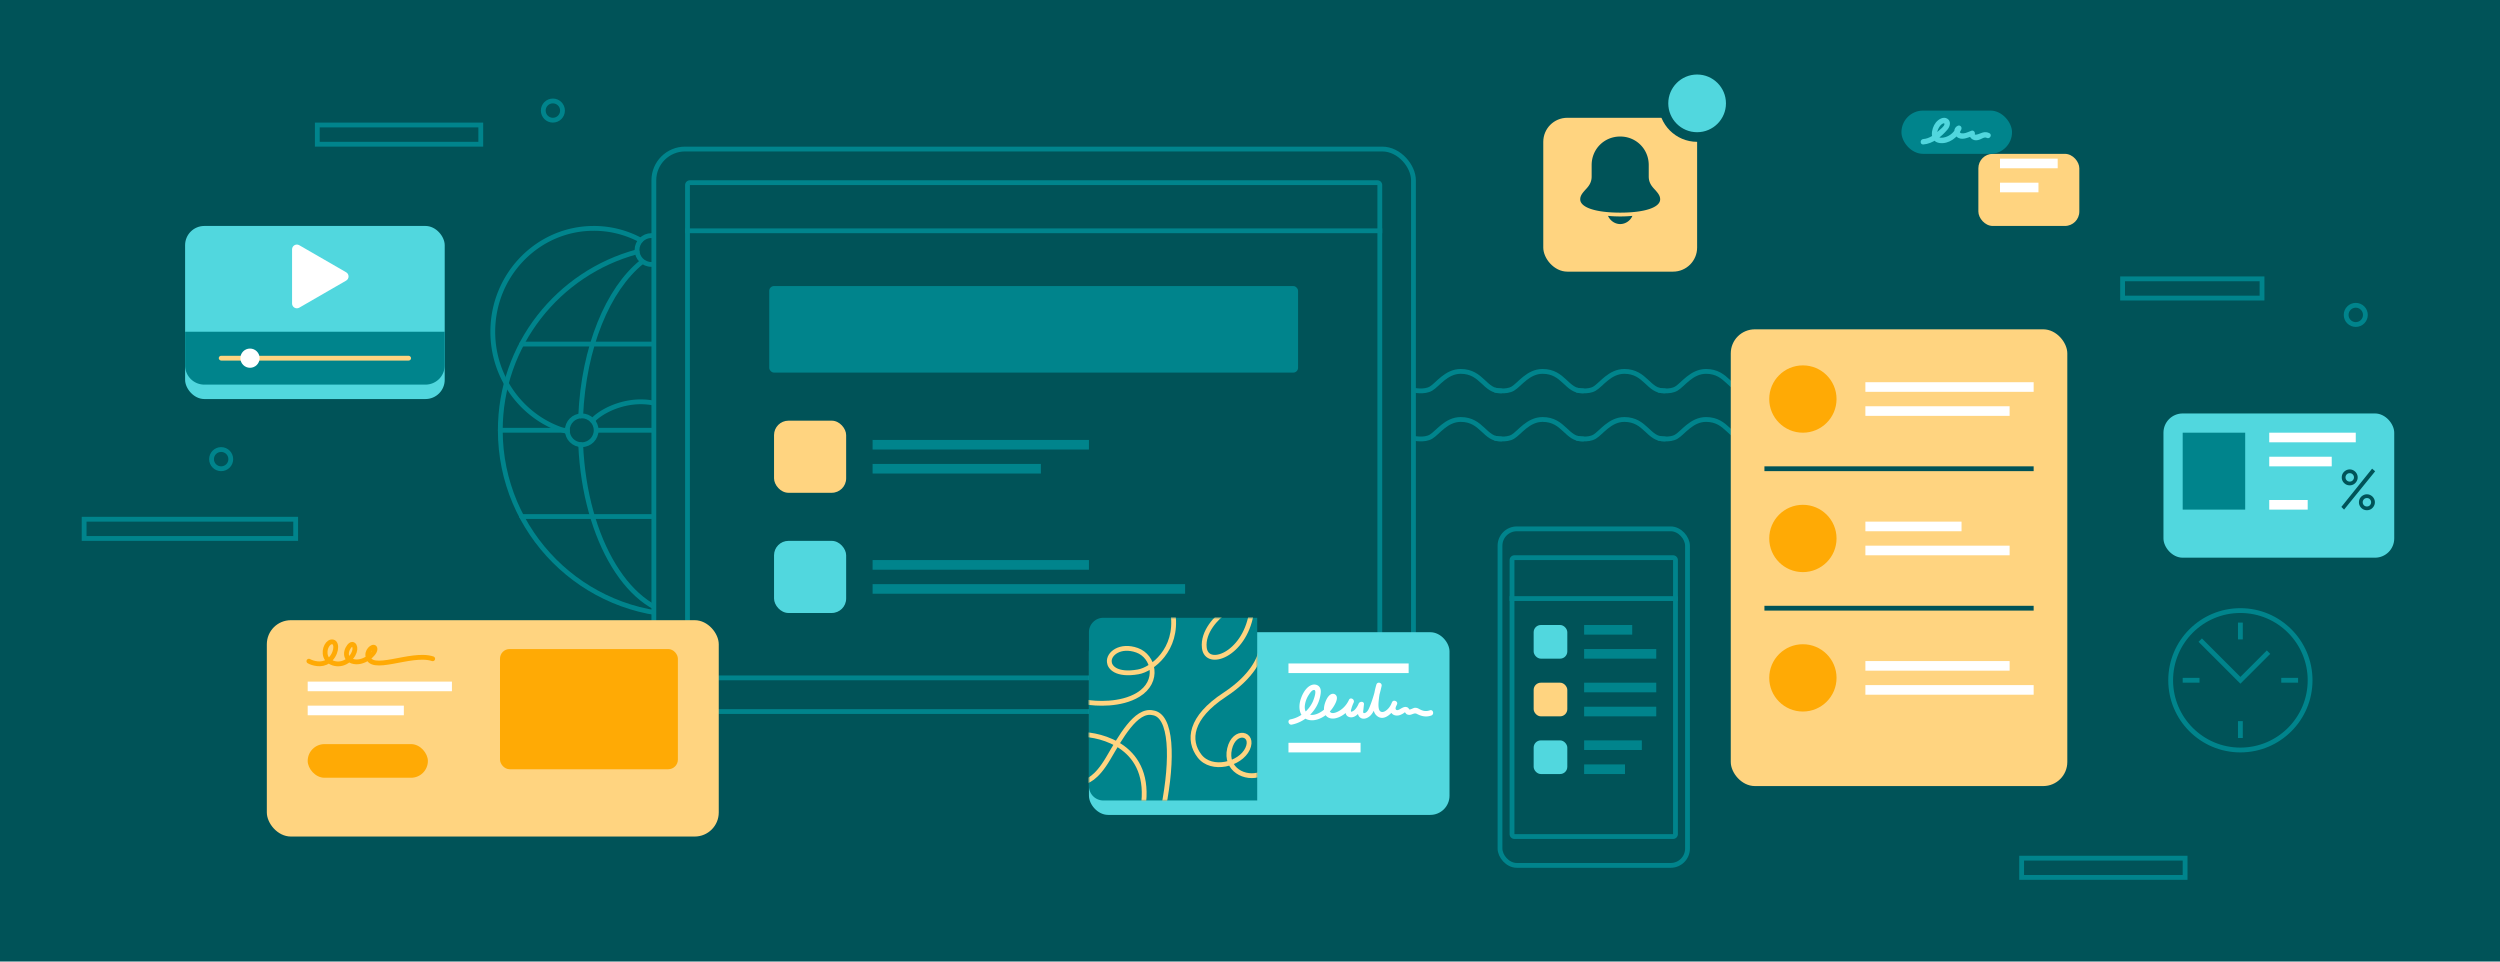 <svg width="1040" height="400" fill="none" xmlns="http://www.w3.org/2000/svg"><path fill="#005358" d="M0 0h1040v400H0z"/><path d="M588.11 162.32s4.4.98 7.17-.65c2.77-1.63 6.35-7.17 12.38-7.17 8.96 0 9.94 8.4 16.78 8.11M588.11 182.32s4.4.98 7.17-.65c2.77-1.63 6.35-7.17 12.38-7.17 8.96 0 9.94 8.4 16.78 8.11" stroke="#00848C" stroke-width="2" stroke-miterlimit="10" stroke-linecap="round" stroke-linejoin="round"/><path d="M622.16 162.32s4.4.98 7.17-.65c2.77-1.63 6.35-7.17 12.38-7.17 8.96 0 9.94 8.4 16.78 8.11M622.16 182.32s4.4.98 7.17-.65c2.77-1.63 6.35-7.17 12.38-7.17 8.96 0 9.94 8.4 16.78 8.11" stroke="#00848C" stroke-width="2" stroke-miterlimit="10" stroke-linecap="round" stroke-linejoin="round"/><path d="M656.16 162.32s4.4.98 7.17-.65c2.77-1.63 6.35-7.17 12.38-7.17 8.96 0 9.94 8.4 16.78 8.11M656.16 182.32s4.4.98 7.17-.65c2.77-1.63 6.35-7.17 12.38-7.17 8.96 0 9.94 8.4 16.78 8.11" stroke="#00848C" stroke-width="2" stroke-miterlimit="10" stroke-linecap="round" stroke-linejoin="round"/><path d="M690.16 162.32s4.4.98 7.17-.65c2.77-1.63 6.35-7.17 12.38-7.17 8.96 0 9.94 8.4 16.78 8.11M690.16 182.32s4.4.98 7.17-.65c2.77-1.63 6.35-7.17 12.38-7.17 8.96 0 9.94 8.4 16.78 8.11" stroke="#00848C" stroke-width="2" stroke-miterlimit="10" stroke-linecap="round" stroke-linejoin="round"/><path stroke="#00848C" stroke-width="2" d="M883 116h58v8h-58zM841 357h68v8h-68zM35 216h88v8H35zM132 52h68v8h-68z"/><circle cx="980" cy="131" r="4" stroke="#00848C" stroke-width="2"/><circle cx="92" cy="191" r="4" stroke="#00848C" stroke-width="2"/><circle cx="230" cy="46" r="4" stroke="#00848C" stroke-width="2"/><path d="M285 102.125v153.75M208.125 179H236m125.875 0H248.5M216.991 143.125h136.015M216.994 214.875h136.012M285 102.125c24.059 0 43.562 34.418 43.562 76.875S309.059 255.875 285 255.875c-22.915 0-41.697-31.222-43.432-70.875m0-12c1.249-28.545 11.332-52.721 25.432-64.026" stroke="#00848C" stroke-width="2" stroke-miterlimit="10" stroke-linecap="round" stroke-linejoin="round"/><path d="M265 104.752c-32.76 8.803-56.875 38.709-56.875 74.248 0 42.457 34.418 76.875 76.875 76.875s76.875-34.418 76.875-76.875-34.418-76.875-76.875-76.875c-2.701 0-5.37.139-8 .411" stroke="#00848C" stroke-width="2" stroke-miterlimit="10" stroke-linecap="round" stroke-linejoin="round"/><circle cx="242" cy="179" r="6" stroke="#00848C" stroke-width="2"/><circle cx="271" cy="104" r="6" stroke="#00848C" stroke-width="2"/><path d="M246.5 175c4.667-5.5 24-14.5 39 0M266.5 99.906A41.038 41.038 0 00247 95c-23.196 0-42 19.252-42 43 0 19.851 13.139 36.561 31 41.51" stroke="#00848C" stroke-width="2" stroke-linecap="round" stroke-linejoin="round"/><rect x="272" y="62" width="316" height="234" rx="13" fill="#005358" stroke="#00848C" stroke-width="2"/><path d="M286 77a1 1 0 011-1h286a1 1 0 011 1v204a1 1 0 01-1 1H287a1 1 0 01-1-1V77z" stroke="#00848C" stroke-width="2"/><path fill="#00848C" d="M285 95h290v2H285z"/><rect x="320" y="119" width="220" height="36" rx="2" fill="#00848C"/><rect x="322" y="175" width="30" height="30" rx="6" fill="#FFD480"/><rect x="322" y="225" width="30" height="30" rx="6" fill="#51D7DE"/><path fill-rule="evenodd" clip-rule="evenodd" d="M453 183h-90v4h90v-4zm-20 10h-70v4h70v-4zM453 233h-90v4h90v-4zm40 10H363v4h130v-4z" fill="#00848C"/><rect x="624" y="220" width="78" height="140" rx="7" stroke="#00848C" stroke-width="2"/><path d="M629 233a1 1 0 011-1h66a1 1 0 011 1v114a1 1 0 01-1 1h-66a1 1 0 01-1-1V233z" stroke="#00848C" stroke-width="2"/><path fill="#00848C" d="M628 248h70v2h-70z"/><rect x="638" y="260" width="14" height="14" rx="3" fill="#51D7DE"/><rect x="638" y="284" width="14" height="14" rx="3" fill="#FFD480"/><rect x="638" y="308" width="14" height="14" rx="3" fill="#51D7DE"/><path fill-rule="evenodd" clip-rule="evenodd" d="M679 260h-20v4h20v-4zm10 10h-30v4h30v-4zM689 284h-30v4h30v-4zm0 10h-30v4h30v-4zM683 308h-24v4h24v-4zm-7 10h-17v4h17v-4z" fill="#00848C"/><g filter="url(#filter0_d)"><rect x="720" y="129" width="140" height="190" rx="10" fill="#FFD480"/></g><path fill-rule="evenodd" clip-rule="evenodd" d="M846 159h-70v4h70v-4zm-10 10h-60v4h60v-4zM816 217h-40v4h40v-4zm20 10h-60v4h60v-4zM836 275h-60v4h60v-4zm10 10h-70v4h70v-4z" fill="#fff"/><circle cx="750" cy="166" r="14" fill="#FFAA05"/><circle cx="750" cy="224" r="14" fill="#FFAA05"/><circle cx="750" cy="282" r="14" fill="#FFAA05"/><path fill="#005358" d="M734 194h112v2H734zM734 252h112v2H734z"/><g filter="url(#filter1_d)"><rect x="111" y="250" width="188" height="90" rx="10" fill="#FFD480"/></g><path d="M128.5 275.048c1.5.833 5.2 2 8 0 3.5-2.5 4-7.5 2-8s-4 3-3 6 6 4.5 9.5 1.5 3-6.5 1.5-6.5-4.5 5.5 0 7 9.5-3 9.5-5-3.156.005-3 2.5c.5 8 18-1.5 27 1.5" stroke="#FFAA05" stroke-width="2" stroke-linecap="round" stroke-linejoin="round"/><path fill="#fff" d="M128 283.548h60v4h-60zM128 293.548h40v4h-40z"/><rect x="128" y="309.548" width="50" height="14" rx="7" fill="#FFAA05"/><rect x="208" y="270" width="74" height="50" rx="4" fill="#FFAA05"/><g filter="url(#filter2_d)"><rect x="642" y="43" width="64" height="64" rx="10" fill="#FFD480"/></g><path d="M688.567 79.037c-1.346-1.425-2.692-2.929-2.692-5.62v-4.75c0-6.65-5.225-11.875-11.875-11.875s-11.875 5.225-11.875 11.875v4.75c0 2.691-1.346 4.195-2.692 5.62-1.029 1.188-2.058 2.296-2.058 3.88 0 3.404 6.492 5.541 16.625 5.541s16.625-2.137 16.625-5.541c0-1.584-1.029-2.692-2.058-3.88zM674 90.042c-1.821 0-3.483-.08-5.067-.238.871 1.98 2.85 3.404 5.067 3.404s4.275-1.425 5.067-3.404a50.658 50.658 0 01-5.067.238z" fill="#005358"/><circle cx="706" cy="43" r="14" fill="#51D7DE" stroke="#005358" stroke-width="4"/><g filter="url(#filter3_d)"><rect x="900" y="166" width="96" height="60" rx="8" fill="#51D7DE"/></g><path fill="#00848C" d="M908 180h26v32h-26z"/><path fill-rule="evenodd" clip-rule="evenodd" d="M980 180h-36v4h36v-4zm-10 10h-26v4h26v-4z" fill="#fff"/><path fill="#fff" d="M944 208h16v4h-16z"/><path d="M986.798 194.957l1.265 1.104L975.137 212l-1.127-1.127 12.788-15.916zm-9.315 6.946c-.598 0-1.15-.146-1.656-.437a3.573 3.573 0 01-1.219-1.219 3.264 3.264 0 01-.437-1.656c0-.598.146-1.15.437-1.656a3.375 3.375 0 011.219-1.196 3.133 3.133 0 011.656-.46c.598 0 1.15.153 1.656.46.506.291.905.69 1.196 1.196.307.506.46 1.058.46 1.656 0 .598-.153 1.15-.46 1.656-.291.506-.69.912-1.196 1.219a3.264 3.264 0 01-1.656.437zm1.771-3.312c0-.46-.168-.866-.506-1.219-.322-.353-.743-.529-1.265-.529-.521 0-.943.176-1.265.529a1.755 1.755 0 00-.483 1.219c0 .46.161.866.483 1.219.322.353.744.529 1.265.529.522 0 .943-.176 1.265-.529.338-.353.506-.759.506-1.219zm5.382 13.662c-.598 0-1.15-.146-1.656-.437a3.573 3.573 0 01-1.219-1.219 3.264 3.264 0 01-.437-1.656c0-.598.146-1.15.437-1.656a3.375 3.375 0 011.219-1.196 3.133 3.133 0 011.656-.46c.598 0 1.15.153 1.656.46.506.291.905.69 1.196 1.196.307.506.46 1.058.46 1.656 0 .598-.153 1.15-.46 1.656-.291.506-.69.912-1.196 1.219a3.264 3.264 0 01-1.656.437zm1.748-3.312c0-.46-.161-.866-.483-1.219-.322-.353-.743-.529-1.265-.529-.521 0-.943.176-1.265.529a1.755 1.755 0 00-.483 1.219c0 .46.161.866.483 1.219.322.353.744.529 1.265.529.522 0 .943-.176 1.265-.529.322-.353.483-.759.483-1.219z" fill="#005358"/><path d="M916 267l16 16 11-11" stroke="#00848C" stroke-width="2" stroke-miterlimit="10" stroke-linecap="square"/><path d="M932 312c16.016 0 29-12.984 29-29s-12.984-29-29-29-29 12.984-29 29 12.984 29 29 29zM932 260v5M955 283h-5M932 306v-5M909 283h5" stroke="#00848C" stroke-width="2" stroke-miterlimit="10" stroke-linecap="square"/><g filter="url(#filter4_d)"><rect x="77" y="88" width="108" height="72" rx="8" fill="#51D7DE"/></g><path d="M77 138h108v14a8 8 0 01-8 8H85a8 8 0 01-8-8v-14z" fill="#00848C"/><path d="M144 116.732c1.333-.77 1.333-2.694 0-3.464l-19.5-11.258c-1.333-.77-3 .192-3 1.732v22.516c0 1.54 1.667 2.502 3 1.732l19.5-11.258z" fill="#fff"/><rect x="91" y="148" width="80" height="2" rx="1" fill="#FFD480"/><circle cx="104" cy="149" r="4" fill="#fff"/><g filter="url(#filter5_d)"><rect x="453" y="257" width="150" height="76" rx="8" fill="#51D7DE"/></g><path d="M453 263a6 6 0 016-6h64v76h-64a6 6 0 01-6-6v-64z" fill="#00848C"/><path fill="#fff" d="M536 276h50v4h-50zM537.413 301.435c5.74-1.14 10.58-5.9 11.76-11.64.25-1.21.55-2.74-.16-3.86-.75-1.18-2.31-1.42-3.53-.92-2.58 1.05-4.24 4.67-4.74 7.21-.54 2.75.08 6 3.02 7.07 2.78 1.01 5.91-.33 8.09-2.06 1.13-.89 2.09-1.98 2.86-3.2.64-1.02 1.5-2.54 1.44-3.8-.06-1.28-1.34-2-2.47-1.42-1.31.67-2.14 2.57-2.55 3.89-.46 1.5-.6 3.31.27 4.7.9 1.43 2.65 1.74 4.2 1.39 3.29-.74 6.1-3.56 7.51-6.52.62-1.3-1.32-2.44-1.94-1.14-.85 1.77-2.91 6.41.26 7.2 2.69.67 5.11-2.99 5.93-5.03l-2.21-.3c-.18 1.64-.92 4.2.6 5.44 1.41 1.15 3.39.25 4.48-.91 1.29-1.38 1.91-3.33 2.52-5.08.81-2.31 1.47-4.67 1.99-7.06.31-1.41-1.75-1.99-2.17-.6-.72 2.41-1.17 4.9-1.3 7.42-.09 1.79-.12 3.96 1.25 5.33 3.3 3.31 7.58-1.73 8.66-4.63.44-1.19-1.5-2.01-2.06-.87-.74 1.53-1.4 3.64.09 4.96.74.66 1.78.78 2.71.58.47-.1.91-.3 1.34-.52.15-.08 1.38-.76 1.08-.82.17.04.57.71.79.84.33.2.78.3 1.17.3 1.09.01 2.03-.96 3.03-.44 1.98 1.03 3.9 1.49 6.09.71 1.35-.49.77-2.66-.6-2.17-1.68.6-3 .27-4.5-.58-.61-.35-1.16-.53-1.87-.45-.48.05-1.79.84-2.16.66-.13-.07-.3-.45-.43-.57-.25-.23-.46-.33-.78-.41-.71-.17-1.33.12-1.95.43-.57.29-1.68 1.18-2.31.72-.61-.44-.02-1.58.24-2.12-.69-.29-1.37-.58-2.06-.87-.49 1.32-1.35 2.57-2.53 3.37-1.29.88-2.57.7-2.9-.94-.26-1.33-.08-2.84.07-4.17.19-1.76.58-3.49 1.09-5.19-.71-.14-1.43-.34-2.15-.54-.66 2.98-1.5 5.94-2.63 8.78-.39.97-.98 2.56-2.07 2.96-1.05.39-.79-.56-.73-1.24.08-.77.17-1.53.25-2.3.15-1.37-1.78-1.37-2.21-.3-.43 1.08-1.56 2.99-2.81 3.27-.41.1-.31.29-.4-.23-.05-.31.13-.72.21-1 .23-.86.54-1.68.92-2.48-.65-.38-1.3-.76-1.94-1.14-.83 1.76-2.06 3.28-3.69 4.35-1.46.95-4.5 2.26-4.46-.61.01-1.03.39-2.09.9-2.97.12-.21.43-.5.48-.72.05-.07.11-.14.16-.21-.23-.16-.46-.32-.7-.47-.17.09-.54 1.4-.64 1.59a10.27 10.27 0 01-3.78 4.09c-1.46.89-3.62 1.73-5.27.82-1.8-.99-1.5-3.52-1.02-5.16.29-.99.72-1.92 1.29-2.79.41-.63 1.25-1.98 2.12-2.04 1.5-.1-.12 4.18-.47 4.92-1.77 3.76-5.21 6.52-9.29 7.32-1.41.28-.81 2.45.61 2.17zM536 309h30v4h-30z"/><mask id="a" maskUnits="userSpaceOnUse" x="453" y="257" width="70" height="76"><path d="M453 263a6 6 0 016-6h64v76h-64a6 6 0 01-6-6v-64z" fill="#E6ACAC"/></mask><g mask="url(#a)" stroke="#FFD480" stroke-width="2" stroke-linecap="round" stroke-linejoin="round"><path d="M451.5 292c4.333.833 14.8 1.4 22-3 9-5.5 6.5-16-.5-18.5s-12 1.5-11.5 5c.167 2 2.8 5.6 12 4 5.737-.998 16.5-9.2 14.5-24M509.5 254.5c-3.167 2.167-9.3 8.2-8.5 15 1 8.5 16.5 3 19.5-14M449.5 305.5c8.5 0 30 5 26 30.5"/><path d="M450 325.5c2.167-.333 6-1.5 11-10 5.102-8.673 11.5-20.5 18.5-19 8 1 8.5 19 4.5 39.5M524.5 270.5c-.167 3-3.4 10.9-15 18.5-14.5 9.5-15.5 19-10.5 25.5s17 3.5 20-3-5.5-8.5-7.5 0 6.5 13 13 10.5"/></g><g filter="url(#filter6_d)"><rect x="823" y="58" width="42" height="30" rx="6" fill="#FFD480"/></g><path fill-rule="evenodd" clip-rule="evenodd" d="M856 66h-24v4h24v-4zm-8 10h-16v4h16v-4z" fill="#fff"/><rect x="791" y="46" width="46" height="18" rx="9" fill="#00848C"/><path d="M800.08 60.1c4.04-.31 7.53-3.22 10.07-6.2 1.09-1.27 1.64-3.51-.1-4.55-1.64-.99-3.68.3-4.71 1.58-2.1 2.61-2.87 7.97 1.56 8.57 3.76.51 7.54-2.29 8.99-5.61.44-1.02-.47-2.07-1.54-1.54-1.78.89-1.76 3.39-.32 4.58 2.04 1.7 4.58.28 6.69-.4l-1.38-1.38c-.38 1.48.6 2.82 2.07 3.15.77.17 1.54-.02 2.26-.29.82-.32 1.91-1.13 2.8-.66 1.28.68 2.42-1.26 1.14-1.94-.94-.5-1.89-.55-2.9-.25-.29.09-3.41 1.45-3.18.59.21-.8-.55-1.65-1.38-1.38-1.08.35-2.18 1.01-3.33 1.11-.43.04-1.15.04-1.44-.36-.22-.31-.21-.66.13-.83l-1.54-1.54c-.9 2.05-2.56 3.68-4.75 4.31-1.05.3-2.78.58-3.26-.71-.4-1.04.14-2.41.66-3.31.27-.47.6-.95 1.04-1.28.35-.27 1.27-.84 1.23-.11-.04.93-1.78 2.16-2.42 2.76-1.79 1.67-3.87 3.25-6.39 3.44-1.43.11-1.45 2.36 0 2.25z" fill="#51D7DE"/><defs><filter id="filter0_d" x="720" y="129" width="140" height="198" filterUnits="userSpaceOnUse" color-interpolation-filters="sRGB"><feFlood flood-opacity="0" result="BackgroundImageFix"/><feColorMatrix in="SourceAlpha" values="0 0 0 0 0 0 0 0 0 0 0 0 0 0 0 0 0 0 127 0"/><feOffset dy="8"/><feColorMatrix values="0 0 0 0 0 0 0 0 0 0 0 0 0 0 0 0 0 0 0.34 0"/><feBlend mode="multiply" in2="BackgroundImageFix" result="effect1_dropShadow"/><feBlend in="SourceGraphic" in2="effect1_dropShadow" result="shape"/></filter><filter id="filter1_d" x="111" y="250" width="188" height="98" filterUnits="userSpaceOnUse" color-interpolation-filters="sRGB"><feFlood flood-opacity="0" result="BackgroundImageFix"/><feColorMatrix in="SourceAlpha" values="0 0 0 0 0 0 0 0 0 0 0 0 0 0 0 0 0 0 127 0"/><feOffset dy="8"/><feColorMatrix values="0 0 0 0 0 0 0 0 0 0 0 0 0 0 0 0 0 0 0.34 0"/><feBlend mode="multiply" in2="BackgroundImageFix" result="effect1_dropShadow"/><feBlend in="SourceGraphic" in2="effect1_dropShadow" result="shape"/></filter><filter id="filter2_d" x="642" y="43" width="64" height="70" filterUnits="userSpaceOnUse" color-interpolation-filters="sRGB"><feFlood flood-opacity="0" result="BackgroundImageFix"/><feColorMatrix in="SourceAlpha" values="0 0 0 0 0 0 0 0 0 0 0 0 0 0 0 0 0 0 127 0"/><feOffset dy="6"/><feColorMatrix values="0 0 0 0 0 0 0 0 0 0 0 0 0 0 0 0 0 0 0.34 0"/><feBlend mode="multiply" in2="BackgroundImageFix" result="effect1_dropShadow"/><feBlend in="SourceGraphic" in2="effect1_dropShadow" result="shape"/></filter><filter id="filter3_d" x="900" y="166" width="96" height="66" filterUnits="userSpaceOnUse" color-interpolation-filters="sRGB"><feFlood flood-opacity="0" result="BackgroundImageFix"/><feColorMatrix in="SourceAlpha" values="0 0 0 0 0 0 0 0 0 0 0 0 0 0 0 0 0 0 127 0"/><feOffset dy="6"/><feColorMatrix values="0 0 0 0 0 0 0 0 0 0 0 0 0 0 0 0 0 0 0.34 0"/><feBlend mode="multiply" in2="BackgroundImageFix" result="effect1_dropShadow"/><feBlend in="SourceGraphic" in2="effect1_dropShadow" result="shape"/></filter><filter id="filter4_d" x="77" y="88" width="108" height="78" filterUnits="userSpaceOnUse" color-interpolation-filters="sRGB"><feFlood flood-opacity="0" result="BackgroundImageFix"/><feColorMatrix in="SourceAlpha" values="0 0 0 0 0 0 0 0 0 0 0 0 0 0 0 0 0 0 127 0"/><feOffset dy="6"/><feColorMatrix values="0 0 0 0 0 0 0 0 0 0 0 0 0 0 0 0 0 0 0.34 0"/><feBlend mode="multiply" in2="BackgroundImageFix" result="effect1_dropShadow"/><feBlend in="SourceGraphic" in2="effect1_dropShadow" result="shape"/></filter><filter id="filter5_d" x="453" y="257" width="150" height="82" filterUnits="userSpaceOnUse" color-interpolation-filters="sRGB"><feFlood flood-opacity="0" result="BackgroundImageFix"/><feColorMatrix in="SourceAlpha" values="0 0 0 0 0 0 0 0 0 0 0 0 0 0 0 0 0 0 127 0"/><feOffset dy="6"/><feColorMatrix values="0 0 0 0 0 0 0 0 0 0 0 0 0 0 0 0 0 0 0.34 0"/><feBlend mode="multiply" in2="BackgroundImageFix" result="effect1_dropShadow"/><feBlend in="SourceGraphic" in2="effect1_dropShadow" result="shape"/></filter><filter id="filter6_d" x="823" y="58" width="42" height="36" filterUnits="userSpaceOnUse" color-interpolation-filters="sRGB"><feFlood flood-opacity="0" result="BackgroundImageFix"/><feColorMatrix in="SourceAlpha" values="0 0 0 0 0 0 0 0 0 0 0 0 0 0 0 0 0 0 127 0"/><feOffset dy="6"/><feColorMatrix values="0 0 0 0 0 0 0 0 0 0 0 0 0 0 0 0 0 0 0.34 0"/><feBlend mode="multiply" in2="BackgroundImageFix" result="effect1_dropShadow"/><feBlend in="SourceGraphic" in2="effect1_dropShadow" result="shape"/></filter></defs></svg>
